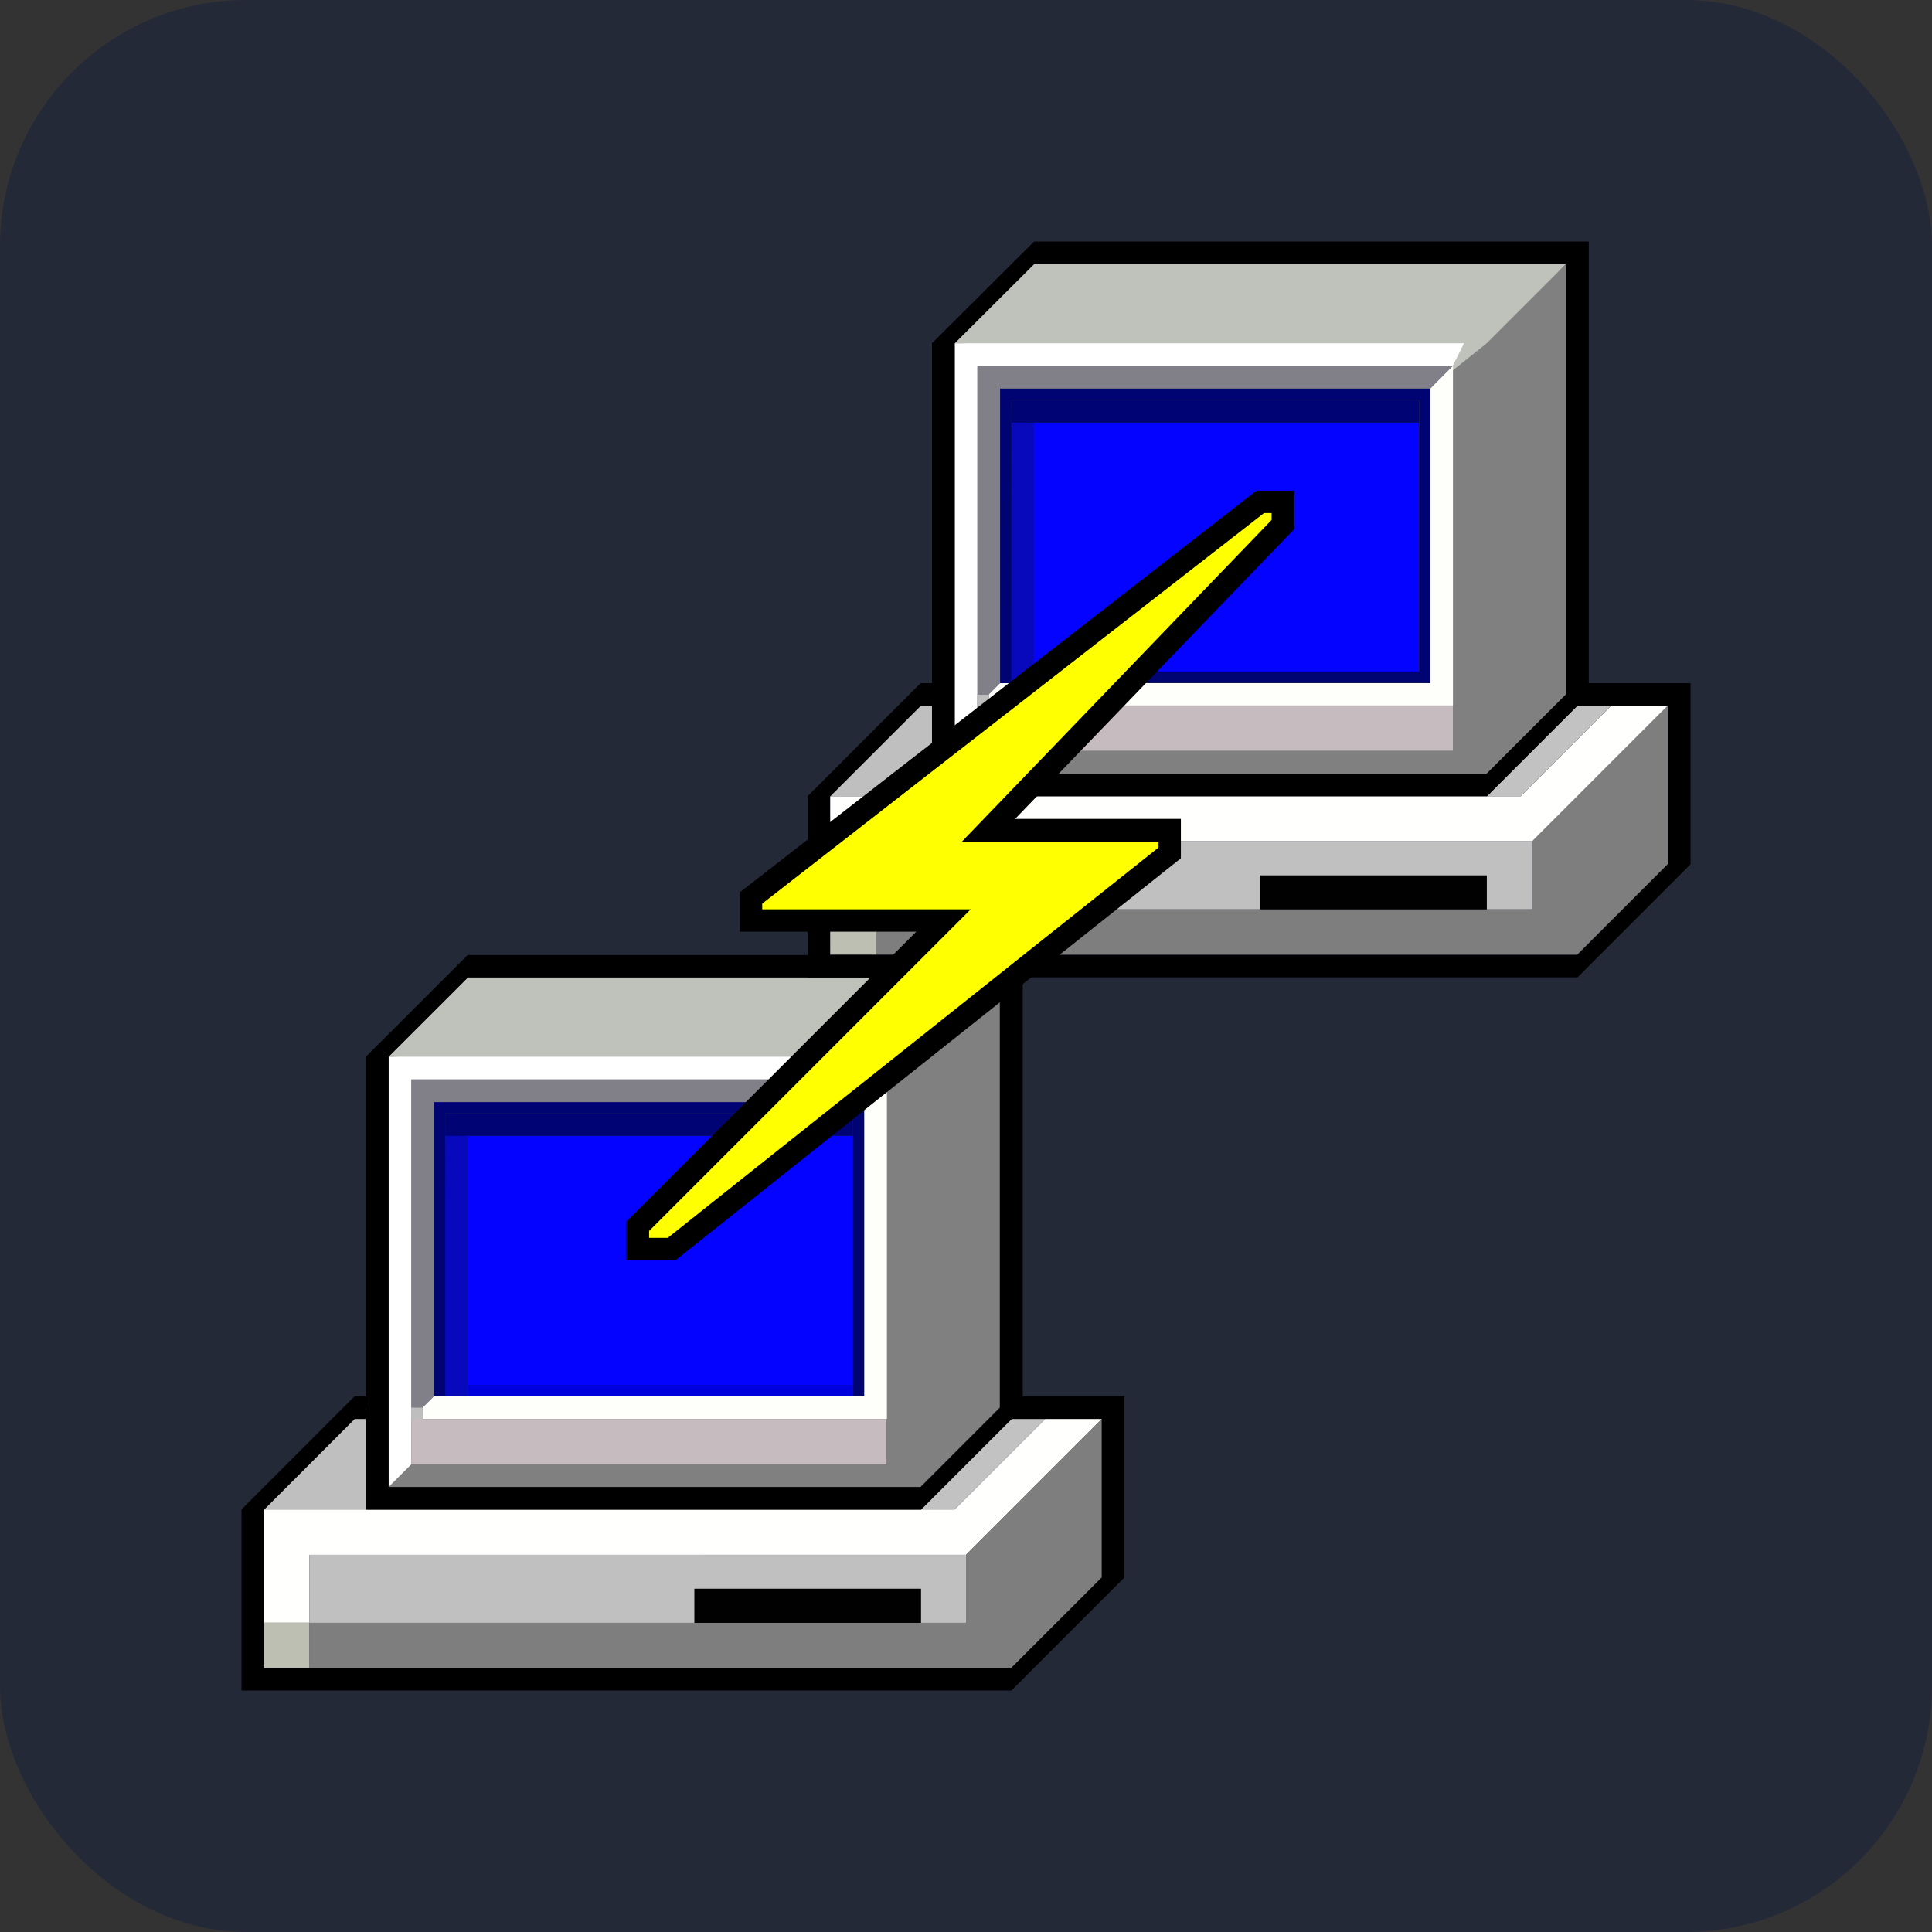 <?xml version="1.0" encoding="UTF-8" standalone="no"?>
<!-- Created with Inkscape (http://www.inkscape.org/) -->

<svg
   width="512"
   height="512"
   viewBox="0 0 512 512"
   version="1.1"
   id="svg1"
   xml:space="preserve"
   xmlns:inkscape="http://www.inkscape.org/namespaces/inkscape"
   xmlns:sodipodi="http://sodipodi.sourceforge.net/DTD/sodipodi-0.dtd"
   xmlns="http://www.w3.org/2000/svg"
   xmlns:svg="http://www.w3.org/2000/svg"><rect x="0" y="0" width="512" height="512" fill="#333333" stroke="none"/><sodipodi:namedview
     id="namedview1"
     pagecolor="#ffffff"
     bordercolor="#000000"
     borderopacity="0.25"
     inkscape:showpageshadow="2"
     inkscape:pageopacity="0.0"
     inkscape:pagecheckerboard="0"
     inkscape:deskcolor="#d1d1d1"
     inkscape:document-units="px" /><defs
     id="defs1" /><g
     inkscape:label="Capa 1"
     inkscape:groupmode="layer"
     id="layer1"><rect
       style="fill:#242938;fill-opacity:1;stroke-width:1"
       id="rect1"
       width="512"
       height="512"
       x="0"
       y="0"
       rx="65.232"
       ry="65.232" /><g
       id="g1"
       transform="matrix(3.261,0,0,3.261,47.301,47.301)"><path
         d="m 69.531,19.84 h 31.281 V 40.09 H 69.531 Z m 0,0"
         fill="#0403ff"
         id="path1" /><path
         d="m 69.531,18.918 v 22.094 h -1.895 l 0.051,-22.094 z m 0,0"
         fill="#0808bd"
         id="path2" /><path
         d="m 69.531,19.84 h 31.281 V 17.996 H 67.688 v 1.844 z m 0,0"
         fill="#000373"
         id="path3" /><path
         d="m 66.766,17.074 h 34.969 v 23.91 H 78.746 V 40.062 H 100.84 V 17.996 H 67.688 v 22.988 l -0.922,0.922 z m 0,0"
         fill="#000473"
         id="path4" /><path
         d="m 23.527,77.797 h 31.281 v 20.25 H 23.527 Z m 0,0"
         fill="#0403ff"
         id="path5" /><path
         d="m 23.527,76.875 v 22.094 h -1.895 l 0.051,-22.094 z m 0,0"
         fill="#0808bd"
         id="path6" /><path
         d="m 23.527,77.797 h 31.281 v -1.84 H 21.684 v 1.84 z m 0,0"
         fill="#000373"
         id="path7" /><path
         d="M 54.809,98.047 V 75.957 H 21.684 V 98.945 H 20.762 V 75.035 H 55.73 v 23.91 h -0.922"
         fill="#000473"
         id="path8" /><path
         d="m 23.527,98.047 h 31.281 v 0.922 H 23.527 Z m 0,0"
         fill="#0001df"
         id="path9" /><path
         d="m 6.965,117.352 v -9.191 h 56.113 l 7.375,-7.371 h 4.605 L 64,111.848 H 10.648 v 5.527 H 6.965 Z m 0,0"
         fill="#fffffd"
         id="path10" /><path
         d="m 6.965,108.16 8.266,-8.27 v 8.27 z m 0,0"
         fill="#bfbfc0"
         id="path11" /><path
         d="m 6.965,117.352 h 3.684 v 3.684 H 6.965 Z m 0,0"
         fill="#bcbfb1"
         id="path12" /><path
         d="m 63.078,108.16 7.375,-7.371 h -2.766 l -7.375,7.371 z m 0,0"
         fill="#c2c2c2"
         id="path13" /><path
         d="m 75.035,100.813 v 12.879 l -7.375,7.371 H 10.648 v -3.687 H 64 v -5.527 z m 0,0"
         fill="#7e7e7e"
         id="path14" /><path
         d="m 41.934,114.609 v 2.766 H 10.648 v -5.527 H 64 v 5.527 h -3.687 v -2.766 z m 0,0"
         fill="#c0c0c0"
         id="path15" /><path
         d="M 41.934,114.609 H 60.34 v 2.766 H 41.934 Z m 0,0"
         fill="#010101"
         id="path16" /><path
         d="m 52.965,59.391 v -9.187 h 56.117 l 7.371,-7.375 h 4.609 L 110.027,53.864 H 56.652 v 5.527 z m 0,0"
         fill="#fffffd"
         id="path17" /><path
         d="m 52.965,50.203 8.27,-8.27 v 8.27 z m 0,0"
         fill="#bfbfc0"
         id="path18" /><path
         d="m 52.965,59.391 h 3.688 v 3.688 h -3.687 z m 0,0"
         fill="#bcbfb1"
         id="path19" /><path
         d="m 109.082,50.203 7.371,-7.375 h -2.762 l -7.375,7.375 z m 0,0"
         fill="#c2c2c2"
         id="path20" /><path
         d="m 121.035,42.828 v 12.879 l -7.371,7.371 H 56.652 v -3.687 h 53.352 v -5.527 z m 0,0"
         fill="#7e7e7e"
         id="path21" /><path
         d="M 87.91,56.652 V 59.39 H 56.652 v -5.527 h 53.352 v 5.527 h -3.687 V 56.628 H 87.91 Z m 0,0"
         fill="#c0c0c0"
         id="path22" /><path
         d="m 87.91,56.652 h 18.406 V 59.39 H 87.91 Z m 0,0"
         fill="#010101"
         id="path23" /><path
         d="m 66.766,46.516 h 36.813 V 15.23 l 9.191,-8.266 v 34.969 l -6.453,6.449 H 64.922"
         fill="#808080"
         id="path24" /><path
         d="m 63.078,13.391 40.473,1.84 -1.844,1.844 4.609,-3.684 6.453,-6.453 H 69.531 Z m 0,0"
         fill="#bfc1bb"
         id="path25" /><path
         d="m 66.766,42.828 h 36.813 v 3.688 H 66.766 Z m 0,0"
         fill="#c6bcbf"
         id="path26" /><path
         d="m 64.922,41.934 h 0.922 l 0.922,-0.922 V 17.074 h 34.969 l 1.844,-1.844 H 64.922 Z m 0,0"
         fill="#817f87"
         id="path27" /><path
         d="m 65.844,41.934 0.922,-0.922 h 34.969 V 17.074 l 1.844,-1.844 V 42.828 H 65.844 Z m 0,0"
         fill="#fefffa"
         id="path28" /><path
         d="m 63.078,13.391 h 41.395 l -0.922,1.84 H 64.922 v 28.52 l -1.844,0.922 z m 0,0"
         fill="#ffffff"
         id="path29" /><path
         d="m 64.922,41.934 h 0.922 v 0.922 l -0.922,0.922 z m 0,0"
         fill="#bebebe"
         id="path30" /><path
         d="M 18.918,104.473 H 57.547 V 73.191 l 9.191,-8.27 V 99.89 l -6.449,6.453 H 17.074"
         fill="#808080"
         id="path31" /><path
         d="m 17.074,71.371 40.473,1.844 -1.84,1.844 4.605,-3.687 6.453,-6.449 H 23.527 Z m 0,0"
         fill="#bfc1bb"
         id="path32" /><path
         d="m 57.547,100.813 v 3.688 H 18.918 v -4.609 h 0.922 v 0.922 z m 0,0"
         fill="#c6bcbf"
         id="path33" /><path
         d="m 18.918,99.891 h 0.922 l 0.922,-0.922 V 75.059 H 55.73 l 1.844,-1.844 H 18.918 Z m 0,0"
         fill="#817f87"
         id="path34" /><path
         d="m 19.84,99.891 0.922,-0.922 H 55.73 v -23.91 l 1.844,-1.844 v 27.598 H 19.84 Z m 0,0"
         fill="#fefffa"
         id="path35" /><path
         d="m 17.074,71.371 h 41.395 l -0.922,1.844 H 18.918 V 104.5 l -1.844,1.844 z m 0,0"
         fill="#ffffff"
         id="path36" /><path
         d="m 18.918,99.891 h 0.922 v 0.922 h -0.922 z m 0,0"
         fill="#bebebe"
         id="path37" /><path
         d="m 5.121,108.16 9.188,-9.191 h 0.922 v 1.844 h -0.922 l -7.371,7.375 v 12.875 H 67.66 l 7.375,-7.371 v -12.879 h -8.27 l 1.844,-1.844 h 8.266 v 14.723 l -9.187,9.188 H 5.121 Z m 0,0"
         id="path38" /><path
         d="m 17.074,71.371 v 34.973 l -1.844,1.844 V 71.371 l 8.27,-8.266 h 45.109 v 36.813 l -8.27,8.27 H 15.23 l 1.844,-1.844 h 43.238 l 6.453,-6.453 V 64.922 H 23.527 Z m 0,0"
         id="path39" /><path
         d="m 51.125,50.203 9.188,-9.191 h 0.922 v 1.844 h -0.922 l -7.371,7.371 v 12.879 h 60.723 l 7.371,-7.375 V 42.855 h -8.266 l 1.84,-1.844 h 8.27 V 55.73 l -9.187,9.191 H 51.125 Z m 0,0"
         id="path40" /><path
         d="M 63.078,13.391 V 48.36 l -1.844,1.844 V 13.391 l 8.297,-8.27 h 45.078 v 36.813 l -8.266,8.27 H 61.234 l 1.844,-1.844 h 43.238 l 6.453,-6.453 V 6.965 H 69.531 Z m 0,0"
         id="path41" /><path
         d="M 46.516,60.313 H 62.157 L 37.324,85.145 v 1.844 H 40.09 L 80.563,54.786 V 52.942 H 65.844 L 89.754,28.11 V 26.266 H 87.91 L 46.516,58.469 Z m 0,0"
         fill="#ffff01"
         id="path42" /><path
         d="M 40.398,87.91 H 36.402 V 84.762 L 59.957,61.211 H 45.621 v -3.203 l 41.98,-32.637 h 3.074 v 3.121 L 67.992,52.043 h 13.469 v 3.203 z m -2.152,-1.816 h 1.512 L 79.641,54.375 V 53.887 H 63.668 L 88.832,27.75 V 27.188 H 88.219 L 47.438,58.93 v 0.461 h 16.945 l -26.137,26.14 z m 0,0"
         id="path43" /></g></g></svg>
